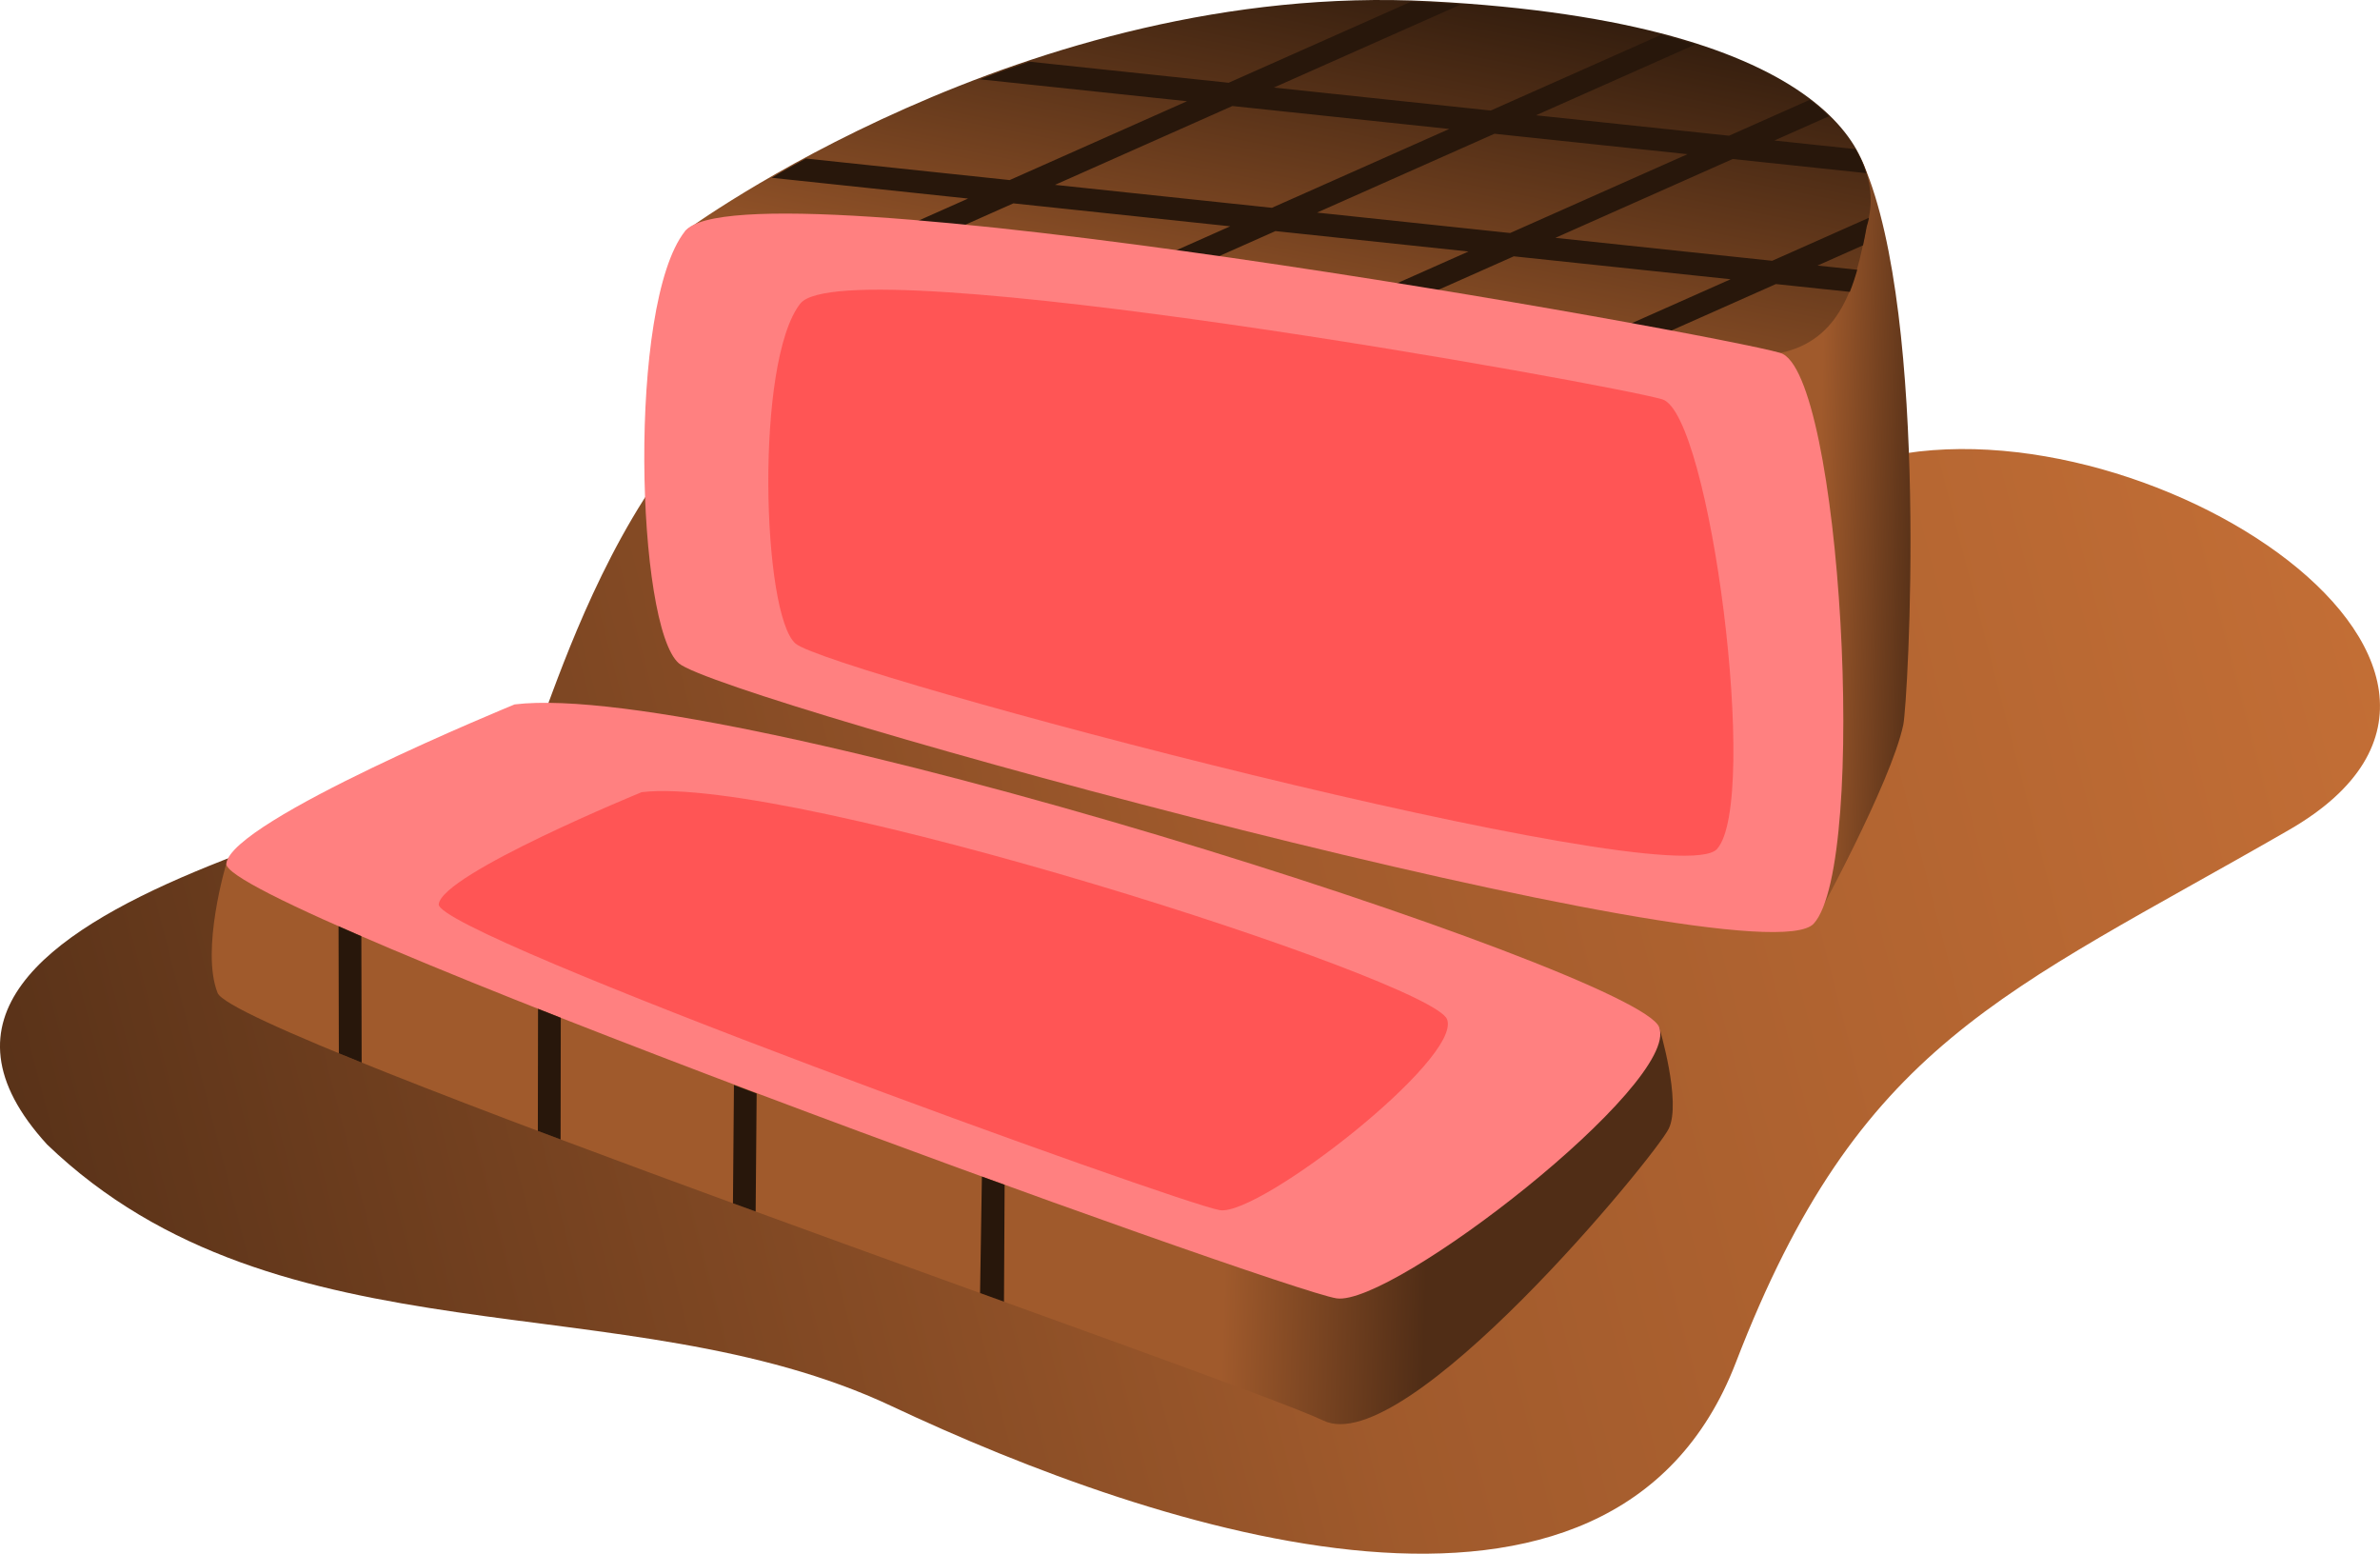 <?xml version='1.0' encoding='utf-8'?>
<svg xmlns:xlink="http://www.w3.org/1999/xlink" xmlns="http://www.w3.org/2000/svg" width="104.532mm" height="68.225mm" viewBox="0 0 104.532 68.225" version="1.1" id="svg8"> <defs id="defs2"> <linearGradient id="linearGradient2027"> <stop style="stop-color:#502d16;stop-opacity:1" offset="0" id="stop2023"/> <stop id="stop2031" offset="0.514" style="stop-color:#a05a2c;stop-opacity:1"/> <stop style="stop-color:#c87137;stop-opacity:1" offset="1" id="stop2025"/> </linearGradient> <linearGradient id="linearGradient1707"> <stop style="stop-color:#502d16;stop-opacity:1" offset="0" id="stop1703"/> <stop style="stop-color:#a05a2c;stop-opacity:1" offset="1" id="stop1705"/> </linearGradient> <linearGradient id="linearGradient1695"> <stop style="stop-color:#28170b;stop-opacity:1" offset="0" id="stop1691"/> <stop style="stop-color:#c87137;stop-opacity:1" offset="1" id="stop1693"/> </linearGradient> <linearGradient id="linearGradient1050"> <stop style="stop-color:#502d16;stop-opacity:1" offset="0" id="stop1046"/> <stop style="stop-color:#a05a2c;stop-opacity:1" offset="1" id="stop1048"/> </linearGradient> <linearGradient xlink:href="#linearGradient1050" id="linearGradient1052" x1="115.288" y1="51.515" x2="110.581" y2="51.385" gradientUnits="userSpaceOnUse"/> <linearGradient xlink:href="#linearGradient1695" id="linearGradient1697" x1="97.219" y1="30.933" x2="91.874" y2="58.195" gradientUnits="userSpaceOnUse"/> <linearGradient xlink:href="#linearGradient1707" id="linearGradient1709" x1="93.133" y1="92.851" x2="84.255" y2="92.588" gradientUnits="userSpaceOnUse"/> <filter style="color-interpolation-filters:sRGB" id="filter1874" x="-0.119" width="1.238" y="-0.203" height="1.406"> <feGaussianBlur stdDeviation="2.101" id="feGaussianBlur1876"/> </filter> <filter style="color-interpolation-filters:sRGB" id="filter1882" x="-0.106" width="1.212" y="-0.256" height="1.511"> <feGaussianBlur stdDeviation="1.96" id="feGaussianBlur1884"/> </filter> <linearGradient gradientTransform="translate(-1.2866212e-4,-2.2440535e-4)" xlink:href="#linearGradient1707" id="linearGradient1709-3" x1="93.133" y1="92.851" x2="84.255" y2="92.588" gradientUnits="userSpaceOnUse"/> <linearGradient xlink:href="#linearGradient2027" id="linearGradient2029" x1="24.134" y1="84.467" x2="141.065" y2="54.159" gradientUnits="userSpaceOnUse"/> </defs>  <g id="layer1" transform="translate(-30.601,-32.941)"> <path style="fill:url(#linearGradient2029);fill-opacity:1;stroke:none;stroke-width:0.265px;stroke-linecap:butt;stroke-linejoin:miter;stroke-opacity:1" d="m 32.67,83.198 c 10.217,9.815 25.416,5.994 37.085,11.485 11.669,5.491 31.666,12.16 37.086,-1.911 5.421,-14.071 11.708,-16.141 24.292,-23.386 C 143.718,62.141 123.61,49.506 112.043,53.382 100.476,57.258 84.485,51.881 72.588,48.171 60.692,44.461 55.51,61.883 54.187,65.138 52.865,68.393 22.533,72.115 32.67,83.198 Z" id="path2016"/> <path style="fill:url(#linearGradient1709);fill-opacity:1;stroke:none;stroke-width:0.265px;stroke-linecap:butt;stroke-linejoin:miter;stroke-opacity:1" d="m 103.474,78.047 c 0,0 0.989,3.271 0.422,4.452 C 103.329,83.68 92.339,97.061 88.731,95.323 85.123,93.586 40.916,78.435 40.16,76.545 c -0.756,-1.89 0.381,-5.68 0.381,-5.68 z" id="path1701"/> <path style="fill:url(#linearGradient1052);fill-opacity:1;stroke:none;stroke-width:0.265px;stroke-linecap:butt;stroke-linejoin:miter;stroke-opacity:1" d="m 110.264,73.496 c 0,0 3.396,-6.167 3.932,-8.734 0.201,-0.964 1.172,-17.801 -1.746,-24.606 -1.623,-3.785 -8.806,6.738 -9.172,9.447 -0.318,2.356 6.986,23.893 6.986,23.893 z" id="path841"/> <path style="fill:url(#linearGradient1697);fill-opacity:1;stroke:none;stroke-width:0.265px;stroke-linecap:butt;stroke-linejoin:miter;stroke-opacity:1" d="m 60.686,43.094 c 0,0 14.959,-11.032 32.732,-10.097 17.773,0.935 20.105,7.038 19.17,9.845 -0.484,2.711 -1.175,5.046 -3.793,5.598 0,0 -40.342,-7.35 -48.109,-5.345 z" id="path839"/> <path style="fill:#28170b;stroke:none;stroke-width:0.265px;stroke-linecap:butt;stroke-linejoin:miter;stroke-opacity:1" d="m 90.94,32.997 c -0.315,0.003 -0.628,0.01 -0.941,0.019 0.312,-0.009 0.625,-0.016 0.94,-0.019 0.27,-0.002 0.541,-0.002 0.813,0.002 -0.272,-0.003 -0.542,-0.004 -0.812,-0.002 z m 1.63,0.02 -8.006,3.558 -8.747,-0.926 c -0.749,0.249 -1.478,0.508 -2.184,0.774 l 9.104,0.963 -7.79,3.462 -8.949,-0.946 c -0.754,0.406 -1.412,0.782 -2.019,1.14 0.166,-0.098 0.327,-0.193 0.504,-0.296 l 8.637,0.914 -3.078,1.368 c 0.674,0.049 1.371,0.106 2.084,0.168 l 2.983,-1.326 9.524,1.008 -3.076,1.367 c 0.638,0.082 1.269,0.158 1.91,0.244 l 3.153,-1.401 8.478,0.897 -3.689,1.639 c 0.625,0.094 1.221,0.188 1.83,0.282 l 3.849,-1.71 9.523,1.007 -4.717,2.096 c 0.709,0.119 1.162,0.198 1.781,0.304 l 4.925,-2.189 3.247,0.343 c 0.124,-0.308 0.231,-0.632 0.326,-0.971 l -1.746,-0.184 2.001,-0.889 c 0.056,-0.268 0.11,-0.537 0.159,-0.814 0.042,-0.125 0.074,-0.259 0.101,-0.396 l -4.251,1.889 -9.523,-1.007 7.79,-3.462 5.859,0.62 c 0.028,0.089 0.053,0.178 0.075,0.266 -0.16,-0.65 -0.486,-1.344 -1.044,-2.042 0.192,0.241 0.356,0.482 0.497,0.721 l -3.558,-0.377 2.4,-1.067 c 0.25,0.24 0.47,0.481 0.661,0.722 -0.386,-0.483 -0.884,-0.968 -1.51,-1.44 l -3.542,1.574 -8.479,-0.897 6.996,-3.109 c -0.47,-0.149 -0.975,-0.29 -1.499,-0.426 l -7.484,3.326 -9.526,-1.008 8.207,-3.647 c -0.438,-0.031 -0.88,-0.061 -1.339,-0.085 -0.284,-0.015 -0.567,-0.027 -0.85,-0.036 z m 2.188,0.12 c 0.374,0.026 0.736,0.056 1.095,0.087 -0.359,-0.031 -0.721,-0.061 -1.095,-0.087 z m 8.803,1.329 c -1.43,-0.371 -3.066,-0.69 -4.934,-0.94 1.866,0.25 3.504,0.569 4.934,0.94 z m 6.524,2.859 c -0.112,-0.084 -0.231,-0.168 -0.351,-0.251 0.12,0.083 0.239,0.167 0.351,0.251 z m 2.606,5.176 c 0.043,-0.214 0.068,-0.442 0.07,-0.682 -0.002,0.239 -0.027,0.468 -0.07,0.682 z m 0.07,-0.682 c 7.9e-4,-0.08 -10e-4,-0.161 -0.006,-0.243 0.005,0.082 0.006,0.163 0.006,0.243 z m -0.006,-0.243 c -0.013,-0.246 -0.051,-0.503 -0.115,-0.767 0.065,0.264 0.102,0.521 0.115,0.767 z m -0.58,3.209 c 0.096,-0.343 0.179,-0.703 0.255,-1.07 -0.076,0.367 -0.159,0.727 -0.255,1.07 z M 65.998,39.902 c 0.237,-0.127 0.482,-0.258 0.733,-0.388 -0.251,0.131 -0.495,0.26 -0.733,0.388 z m 7.635,-3.479 c -1.864,0.703 -3.574,1.451 -5.098,2.186 1.524,-0.734 3.234,-1.483 5.098,-2.186 z m -5.098,2.186 c -0.283,0.136 -0.558,0.271 -0.827,0.406 0.27,-0.135 0.545,-0.27 0.827,-0.406 z m 21.19,-5.584 c -0.23,0.008 -0.46,0.018 -0.689,0.03 0.229,-0.012 0.459,-0.022 0.689,-0.03 z m -0.974,0.047 c -0.24,0.014 -0.48,0.03 -0.719,0.048 0.239,-0.018 0.478,-0.034 0.719,-0.048 z m -0.924,0.064 c -0.315,0.025 -0.628,0.053 -0.939,0.084 0.312,-0.032 0.625,-0.059 0.939,-0.084 z m -0.973,0.088 c -0.31,0.032 -0.619,0.067 -0.926,0.104 0.307,-0.038 0.616,-0.073 0.926,-0.104 z m 9.302,0.026 c 0.344,0.031 0.68,0.065 1.011,0.1 -0.331,-0.035 -0.667,-0.069 -1.011,-0.1 z m -10.339,0.092 c -0.221,0.028 -0.441,0.058 -0.66,0.089 0.219,-0.031 0.439,-0.061 0.66,-0.089 z m 11.629,0.039 c 0.333,0.037 0.661,0.076 0.981,0.117 -0.32,-0.041 -0.648,-0.08 -0.981,-0.117 z m -13.547,0.24 c -0.126,0.021 -0.25,0.044 -0.376,0.066 0.125,-0.022 0.25,-0.045 0.376,-0.066 z m -1.299,0.237 c -0.167,0.032 -0.335,0.064 -0.501,0.098 0.166,-0.034 0.334,-0.066 0.501,-0.098 z m -1.548,0.325 c -0.224,0.051 -0.446,0.104 -0.668,0.157 0.222,-0.053 0.444,-0.106 0.668,-0.157 z m -1.154,0.277 c -0.45,0.113 -0.893,0.229 -1.332,0.351 0.438,-0.122 0.883,-0.238 1.332,-0.351 z m -1.535,0.407 c -0.281,0.079 -0.56,0.16 -0.837,0.242 0.276,-0.083 0.556,-0.163 0.837,-0.242 z m -0.851,0.246 c -0.573,0.171 -1.135,0.35 -1.686,0.533 0.551,-0.184 1.114,-0.362 1.686,-0.533 z m 28.378,0.057 c 0.132,0.047 0.257,0.096 0.384,0.145 -0.128,-0.048 -0.252,-0.097 -0.384,-0.145 z m 0.776,0.294 c 0.151,0.06 0.295,0.122 0.439,0.184 -0.144,-0.062 -0.288,-0.124 -0.439,-0.184 z m 0.729,0.309 c 0.138,0.062 0.27,0.124 0.401,0.187 -0.131,-0.063 -0.263,-0.125 -0.401,-0.187 z m 0.685,0.325 c 0.127,0.064 0.251,0.128 0.372,0.193 -0.121,-0.065 -0.244,-0.129 -0.372,-0.193 z m 0.606,0.321 c 0.126,0.071 0.251,0.142 0.37,0.213 -0.119,-0.072 -0.244,-0.143 -0.37,-0.213 z m 0.553,0.327 c 0.121,0.075 0.24,0.15 0.353,0.226 -0.113,-0.076 -0.233,-0.151 -0.353,-0.226 z m -24.511,0.85 9.526,1.008 -7.79,3.462 -9.526,-1.008 z m 11.512,1.218 8.478,0.897 -7.79,3.462 L 88.447,42.276 Z m -28.637,0.255 c -0.249,0.125 -0.491,0.249 -0.728,0.372 0.237,-0.123 0.479,-0.247 0.728,-0.372 z m -3.993,2.192 c -0.251,0.151 -0.478,0.288 -0.699,0.425 0.219,-0.135 0.451,-0.277 0.699,-0.425 z m -0.769,0.469 c -0.432,0.268 -0.799,0.503 -1.103,0.704 0.306,-0.201 0.674,-0.437 1.103,-0.704 z m -1.211,0.775 c -0.264,0.176 -0.354,0.237 -0.504,0.342 0.141,-0.097 0.292,-0.201 0.504,-0.342 z m 2.814,0.3 c -0.114,8.73e-4 -0.215,0.006 -0.326,0.008 0.182,-0.003 0.365,-0.006 0.556,-0.006 -0.075,1.56e-4 -0.157,-0.002 -0.23,-0.002 z m 0.993,0.007 c 0.177,0.003 0.357,0.006 0.541,0.01 -0.183,-0.004 -0.363,-0.008 -0.541,-0.01 z m -2.091,0.02 c -0.022,9.26e-4 -0.045,0.002 -0.067,0.003 0.022,-9.79e-4 0.045,-0.002 0.067,-0.003 z m 3.548,0.019 c 0.143,0.005 0.29,0.013 0.437,0.019 -0.146,-0.006 -0.293,-0.014 -0.437,-0.019 z m -4.537,0.043 c -0.068,0.006 -0.134,0.012 -0.199,0.018 0.066,-0.006 0.132,-0.012 0.199,-0.018 z m 6.052,0.029 c 0.115,0.007 0.235,0.014 0.352,0.021 -0.117,-0.007 -0.236,-0.015 -0.352,-0.021 z m -6.506,0.016 c -0.075,0.009 -0.147,0.018 -0.219,0.028 0.072,-0.01 0.144,-0.019 0.219,-0.028 z m -0.436,0.057 c -0.09,0.014 -0.175,0.029 -0.26,0.044 0.085,-0.015 0.17,-0.031 0.26,-0.044 z m -0.407,0.07 c -0.129,0.026 -0.253,0.053 -0.368,0.083 0.115,-0.03 0.239,-0.057 0.368,-0.083 z m 23.573,1.584 c 0.968,0.132 1.937,0.265 2.897,0.402 -0.96,-0.138 -1.929,-0.27 -2.897,-0.402 z m 27.214,1.116 c -0.062,0.155 -0.13,0.304 -0.202,0.45 0.071,-0.145 0.139,-0.295 0.202,-0.45 z m -0.322,0.685 c -0.023,0.041 -0.046,0.081 -0.07,0.121 0.024,-0.04 0.047,-0.08 0.07,-0.121 z m -0.209,0.345 c -0.024,0.036 -0.047,0.072 -0.071,0.107 0.025,-0.035 0.048,-0.071 0.071,-0.107 z m -0.268,0.367 c -0.023,0.028 -0.046,0.055 -0.07,0.082 0.023,-0.027 0.047,-0.054 0.07,-0.082 z m -0.269,0.296 c -0.016,0.016 -0.032,0.034 -0.049,0.05 0.017,-0.016 0.032,-0.033 0.049,-0.05 z m -0.309,0.274 c -0.026,0.021 -0.052,0.041 -0.079,0.061 0.027,-0.02 0.053,-0.041 0.079,-0.061 z m -0.371,0.26 c -0.022,0.013 -0.045,0.025 -0.068,0.038 0.022,-0.013 0.046,-0.025 0.068,-0.038 z m -0.361,0.191 c -0.022,0.011 -0.044,0.022 -0.067,0.032 0.023,-0.01 0.045,-0.022 0.067,-0.032 z m -0.433,0.173 c -0.029,0.01 -0.059,0.019 -0.088,0.028 0.029,-0.009 0.059,-0.018 0.088,-0.028 z" id="path839-7"/> <path style="fill:#ff8080;stroke:none;stroke-width:0.265px;stroke-linecap:butt;stroke-linejoin:miter;stroke-opacity:1" d="m 60.686,43.094 c -2.539,3.207 -2.138,17.373 -0.267,18.976 1.871,1.604 47.44,14.098 49.846,11.426 2.405,-2.673 1.203,-24.255 -1.47,-25.057 -2.673,-0.802 -45.569,-8.553 -48.109,-5.345 z" id="path815"/> <path style="fill:#ff5555;stroke:none;stroke-width:0.265px;stroke-linecap:butt;stroke-linejoin:miter;stroke-opacity:1;filter:url(#filter1874)" d="m 65.753,46.27 c -1.998,2.524 -1.683,13.67 -0.21,14.932 1.472,1.262 38.576,11.125 40.469,9.022 1.893,-2.103 -0.299,-19.117 -2.402,-19.748 -2.103,-0.631 -35.858,-6.73 -37.856,-4.206 z" id="path815-2"/> <path style="fill:#ff8080;stroke:none;stroke-width:0.265px;stroke-linecap:butt;stroke-linejoin:miter;stroke-opacity:1" d="M 53.203,63.873 C 62.463,62.739 102.529,75.59 103.474,78.047 104.419,80.503 91.757,90.331 89.3,89.953 86.843,89.575 40.352,72.755 40.541,70.865 40.73,68.975 53.203,63.873 53.203,63.873 Z" id="path1699"/> <path style="fill:#ff5555;stroke:none;stroke-width:0.265px;stroke-linecap:butt;stroke-linejoin:miter;stroke-opacity:1;filter:url(#filter1882)" d="m 58.781,67.727 c 6.517,-0.798 34.712,8.246 35.377,9.975 0.665,1.729 -8.246,8.645 -9.975,8.379 C 82.455,85.815 49.738,73.978 49.871,72.648 c 0.133,-1.33 8.911,-4.921 8.911,-4.921 z" id="path1699-4"/> <path style="fill:#28170b;fill-opacity:1;stroke:none;stroke-width:0.265px;stroke-linecap:butt;stroke-linejoin:miter;stroke-opacity:1" d="m 45.471,73.614 0.013,5.579 c 0.325,0.131 0.659,0.273 1.001,0.408 l -0.013,-5.549 c -0.267,-0.113 -0.969,-0.424 -1.001,-0.438 z" id="path2008"/> <path style="fill:#28170b;fill-opacity:1;stroke:none;stroke-width:0.265px;stroke-linecap:butt;stroke-linejoin:miter;stroke-opacity:1" d="m 55.223,82.977 0.008,-5.344 -0.999,-0.394 -0.008,5.363 z" id="path2006"/> <path style="fill:#28170b;stroke:none;stroke-width:0.265px;stroke-linecap:butt;stroke-linejoin:miter;stroke-opacity:1" d="m 62.837,80.587 0.997,0.373 -0.044,5.181 -0.997,-0.362 z" id="path2010"/> <path style="fill:none;stroke:none;stroke-width:0.265px;stroke-linecap:butt;stroke-linejoin:miter;stroke-opacity:1" d="m 73.727,84.606 0.998,0.361 -0.028,5.134 -1.051,-0.38 z" id="path2012"/> <path style="fill:#28170b;stroke:none;stroke-width:0.265px;stroke-linecap:butt;stroke-linejoin:miter;stroke-opacity:1" d="m 73.727,84.606 0.998,0.361 -0.028,5.134 -1.051,-0.38 z" id="path2014"/> </g> </svg>
